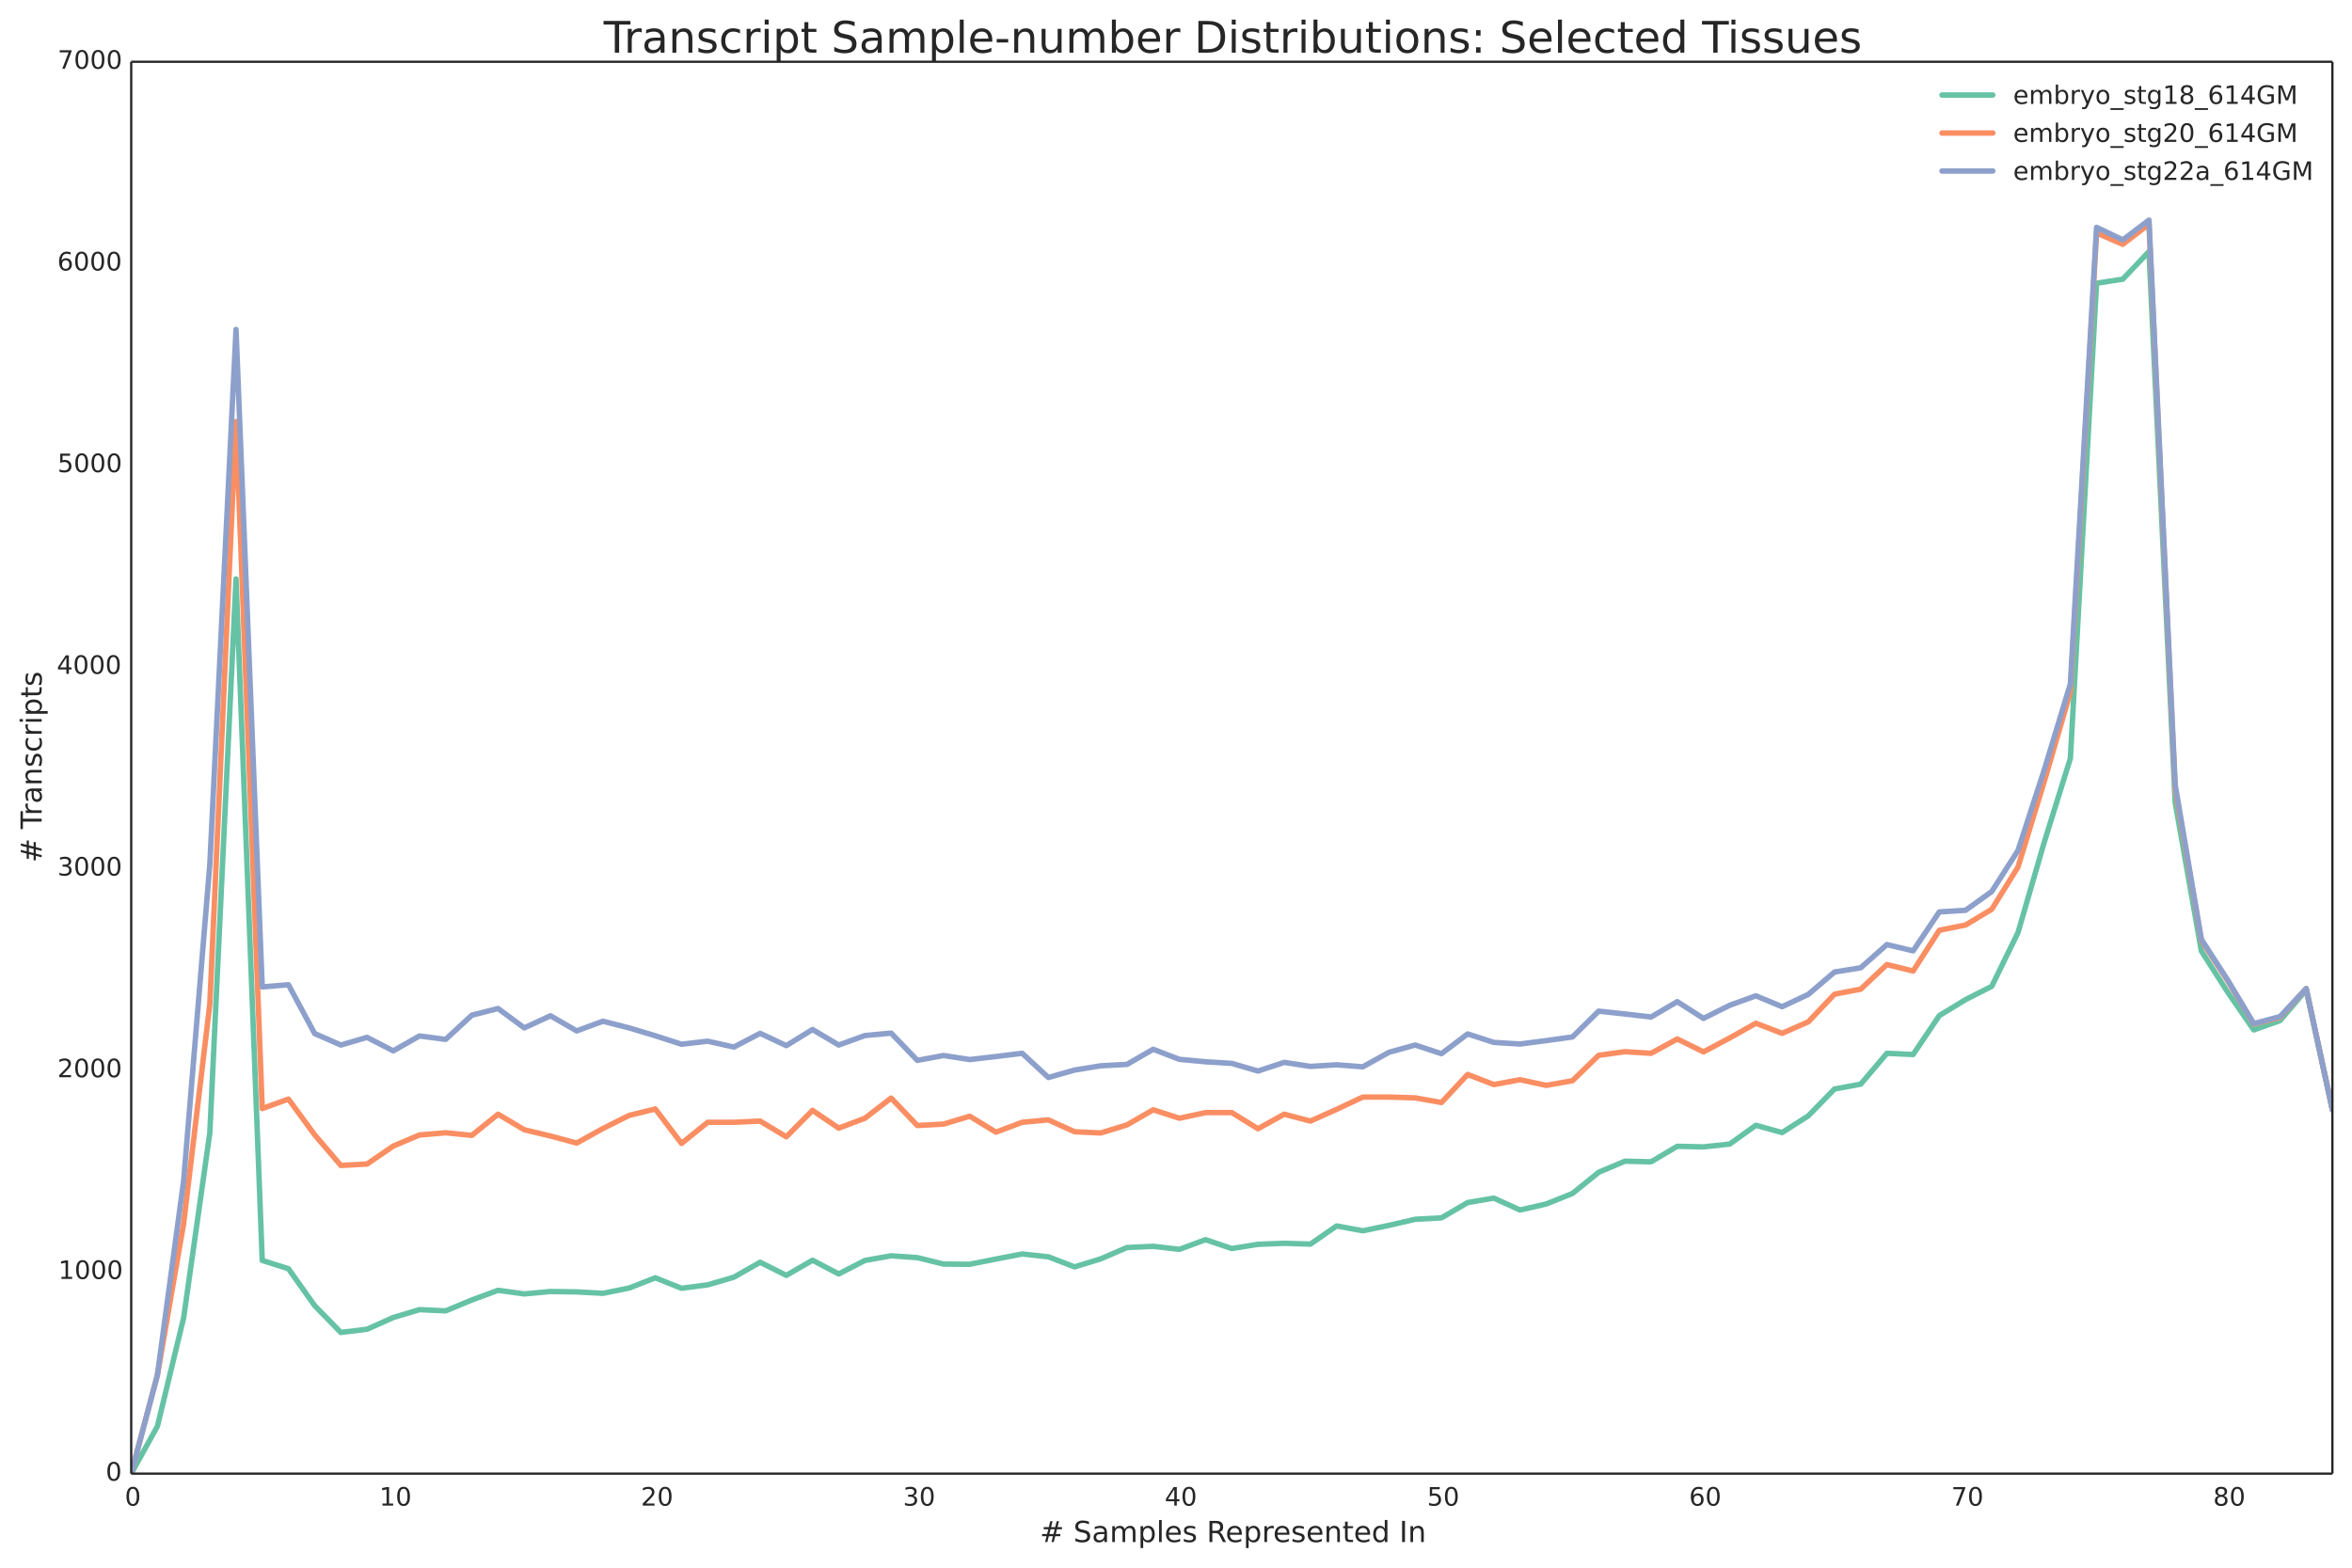 <?xml version="1.0" encoding="utf-8" standalone="no"?>
<!DOCTYPE svg PUBLIC "-//W3C//DTD SVG 1.1//EN"
  "http://www.w3.org/Graphics/SVG/1.1/DTD/svg11.dtd">
<!-- Created with matplotlib (http://matplotlib.org/) -->
<svg height="864pt" version="1.1" viewBox="0 0 1296 864" width="1296pt" xmlns="http://www.w3.org/2000/svg" xmlns:xlink="http://www.w3.org/1999/xlink">
 <defs>
  <style type="text/css">
*{stroke-linecap:butt;stroke-linejoin:round;}
  </style>
 </defs>
 <g id="figure_1">
  <g id="patch_1">
   <path d="
M0 864
L1296 864
L1296 0
L0 0
z
" style="fill:#ffffff;"/>
  </g>
  <g id="axes_1">
   <g id="patch_2">
    <path d="
M72.301 812.166
L1285.2 812.166
L1285.2 34.036
L72.301 34.036
z
" style="fill:#ffffff;"/>
   </g>
   <g id="matplotlib.axis_1">
    <g id="xtick_1">
     <g id="line2d_1">
      <defs>
       <path d="
M0 0
L0 0" id="m219da94a98" style="stroke:#262626;"/>
      </defs>
      <g>
       <use style="fill:#262626;stroke:#262626;" x="72.301" xlink:href="#m219da94a98" y="812.166"/>
      </g>
     </g>
     <g id="line2d_2">
      <g>
       <use style="fill:#262626;stroke:#262626;" x="72.301" xlink:href="#m219da94a98" y="34.036"/>
      </g>
     </g>
     <g id="text_1">
      <!-- 0 -->
      <defs>
       <path d="
M31.781 66.406
Q24.172 66.406 20.328 58.906
Q16.5 51.422 16.5 36.375
Q16.5 21.391 20.328 13.891
Q24.172 6.391 31.781 6.391
Q39.453 6.391 43.281 13.891
Q47.125 21.391 47.125 36.375
Q47.125 51.422 43.281 58.906
Q39.453 66.406 31.781 66.406
M31.781 74.219
Q44.047 74.219 50.516 64.516
Q56.984 54.828 56.984 36.375
Q56.984 17.969 50.516 8.266
Q44.047 -1.422 31.781 -1.422
Q19.531 -1.422 13.062 8.266
Q6.594 17.969 6.594 36.375
Q6.594 54.828 13.062 64.516
Q19.531 74.219 31.781 74.219" id="BitstreamVeraSans-Roman-30"/>
      </defs>
      <g style="fill:#262626;" transform="translate(68.773 829.803)scale(0.14 -0.14)">
       <use xlink:href="#BitstreamVeraSans-Roman-30"/>
      </g>
     </g>
    </g>
    <g id="xtick_2">
     <g id="line2d_3">
      <g>
       <use style="fill:#262626;stroke:#262626;" x="216.693" xlink:href="#m219da94a98" y="812.166"/>
      </g>
     </g>
     <g id="line2d_4">
      <g>
       <use style="fill:#262626;stroke:#262626;" x="216.693" xlink:href="#m219da94a98" y="34.036"/>
      </g>
     </g>
     <g id="text_2">
      <!-- 10 -->
      <defs>
       <path d="
M12.406 8.297
L28.516 8.297
L28.516 63.922
L10.984 60.406
L10.984 69.391
L28.422 72.906
L38.281 72.906
L38.281 8.297
L54.391 8.297
L54.391 0
L12.406 0
z
" id="BitstreamVeraSans-Roman-31"/>
      </defs>
      <g style="fill:#262626;" transform="translate(209.02 829.803)scale(0.14 -0.14)">
       <use xlink:href="#BitstreamVeraSans-Roman-31"/>
       <use x="63.623" xlink:href="#BitstreamVeraSans-Roman-30"/>
      </g>
     </g>
    </g>
    <g id="xtick_3">
     <g id="line2d_5">
      <g>
       <use style="fill:#262626;stroke:#262626;" x="361.086" xlink:href="#m219da94a98" y="812.166"/>
      </g>
     </g>
     <g id="line2d_6">
      <g>
       <use style="fill:#262626;stroke:#262626;" x="361.086" xlink:href="#m219da94a98" y="34.036"/>
      </g>
     </g>
     <g id="text_3">
      <!-- 20 -->
      <defs>
       <path d="
M19.188 8.297
L53.609 8.297
L53.609 0
L7.328 0
L7.328 8.297
Q12.938 14.109 22.625 23.891
Q32.328 33.688 34.812 36.531
Q39.547 41.844 41.422 45.531
Q43.312 49.219 43.312 52.781
Q43.312 58.594 39.234 62.25
Q35.156 65.922 28.609 65.922
Q23.969 65.922 18.812 64.312
Q13.672 62.703 7.812 59.422
L7.812 69.391
Q13.766 71.781 18.938 73
Q24.125 74.219 28.422 74.219
Q39.75 74.219 46.484 68.547
Q53.219 62.891 53.219 53.422
Q53.219 48.922 51.531 44.891
Q49.859 40.875 45.406 35.406
Q44.188 33.984 37.641 27.219
Q31.109 20.453 19.188 8.297" id="BitstreamVeraSans-Roman-32"/>
      </defs>
      <g style="fill:#262626;" transform="translate(353.157 829.803)scale(0.14 -0.14)">
       <use xlink:href="#BitstreamVeraSans-Roman-32"/>
       <use x="63.623" xlink:href="#BitstreamVeraSans-Roman-30"/>
      </g>
     </g>
    </g>
    <g id="xtick_4">
     <g id="line2d_7">
      <g>
       <use style="fill:#262626;stroke:#262626;" x="505.479" xlink:href="#m219da94a98" y="812.166"/>
      </g>
     </g>
     <g id="line2d_8">
      <g>
       <use style="fill:#262626;stroke:#262626;" x="505.479" xlink:href="#m219da94a98" y="34.036"/>
      </g>
     </g>
     <g id="text_4">
      <!-- 30 -->
      <defs>
       <path d="
M40.578 39.312
Q47.656 37.797 51.625 33
Q55.609 28.219 55.609 21.188
Q55.609 10.406 48.188 4.484
Q40.766 -1.422 27.094 -1.422
Q22.516 -1.422 17.656 -0.516
Q12.797 0.391 7.625 2.203
L7.625 11.719
Q11.719 9.328 16.594 8.109
Q21.484 6.891 26.812 6.891
Q36.078 6.891 40.938 10.547
Q45.797 14.203 45.797 21.188
Q45.797 27.641 41.281 31.266
Q36.766 34.906 28.719 34.906
L20.219 34.906
L20.219 43.016
L29.109 43.016
Q36.375 43.016 40.234 45.922
Q44.094 48.828 44.094 54.297
Q44.094 59.906 40.109 62.906
Q36.141 65.922 28.719 65.922
Q24.656 65.922 20.016 65.031
Q15.375 64.156 9.812 62.312
L9.812 71.094
Q15.438 72.656 20.344 73.438
Q25.25 74.219 29.594 74.219
Q40.828 74.219 47.359 69.109
Q53.906 64.016 53.906 55.328
Q53.906 49.266 50.438 45.094
Q46.969 40.922 40.578 39.312" id="BitstreamVeraSans-Roman-33"/>
      </defs>
      <g style="fill:#262626;" transform="translate(497.57 829.803)scale(0.14 -0.14)">
       <use xlink:href="#BitstreamVeraSans-Roman-33"/>
       <use x="63.623" xlink:href="#BitstreamVeraSans-Roman-30"/>
      </g>
     </g>
    </g>
    <g id="xtick_5">
     <g id="line2d_9">
      <g>
       <use style="fill:#262626;stroke:#262626;" x="649.872" xlink:href="#m219da94a98" y="812.166"/>
      </g>
     </g>
     <g id="line2d_10">
      <g>
       <use style="fill:#262626;stroke:#262626;" x="649.872" xlink:href="#m219da94a98" y="34.036"/>
      </g>
     </g>
     <g id="text_5">
      <!-- 40 -->
      <defs>
       <path d="
M37.797 64.312
L12.891 25.391
L37.797 25.391
z

M35.203 72.906
L47.609 72.906
L47.609 25.391
L58.016 25.391
L58.016 17.188
L47.609 17.188
L47.609 0
L37.797 0
L37.797 17.188
L4.891 17.188
L4.891 26.703
z
" id="BitstreamVeraSans-Roman-34"/>
      </defs>
      <g style="fill:#262626;" transform="translate(641.771 829.803)scale(0.14 -0.14)">
       <use xlink:href="#BitstreamVeraSans-Roman-34"/>
       <use x="63.623" xlink:href="#BitstreamVeraSans-Roman-30"/>
      </g>
     </g>
    </g>
    <g id="xtick_6">
     <g id="line2d_11">
      <g>
       <use style="fill:#262626;stroke:#262626;" x="794.265" xlink:href="#m219da94a98" y="812.166"/>
      </g>
     </g>
     <g id="line2d_12">
      <g>
       <use style="fill:#262626;stroke:#262626;" x="794.265" xlink:href="#m219da94a98" y="34.036"/>
      </g>
     </g>
     <g id="text_6">
      <!-- 50 -->
      <defs>
       <path d="
M10.797 72.906
L49.516 72.906
L49.516 64.594
L19.828 64.594
L19.828 46.734
Q21.969 47.469 24.109 47.828
Q26.266 48.188 28.422 48.188
Q40.625 48.188 47.75 41.5
Q54.891 34.812 54.891 23.391
Q54.891 11.625 47.562 5.094
Q40.234 -1.422 26.906 -1.422
Q22.312 -1.422 17.547 -0.641
Q12.797 0.141 7.719 1.703
L7.719 11.625
Q12.109 9.234 16.797 8.062
Q21.484 6.891 26.703 6.891
Q35.156 6.891 40.078 11.328
Q45.016 15.766 45.016 23.391
Q45.016 31 40.078 35.438
Q35.156 39.891 26.703 39.891
Q22.75 39.891 18.812 39.016
Q14.891 38.141 10.797 36.281
z
" id="BitstreamVeraSans-Roman-35"/>
      </defs>
      <g style="fill:#262626;" transform="translate(786.362 829.803)scale(0.14 -0.14)">
       <use xlink:href="#BitstreamVeraSans-Roman-35"/>
       <use x="63.623" xlink:href="#BitstreamVeraSans-Roman-30"/>
      </g>
     </g>
    </g>
    <g id="xtick_7">
     <g id="line2d_13">
      <g>
       <use style="fill:#262626;stroke:#262626;" x="938.657" xlink:href="#m219da94a98" y="812.166"/>
      </g>
     </g>
     <g id="line2d_14">
      <g>
       <use style="fill:#262626;stroke:#262626;" x="938.657" xlink:href="#m219da94a98" y="34.036"/>
      </g>
     </g>
     <g id="text_7">
      <!-- 60 -->
      <defs>
       <path d="
M33.016 40.375
Q26.375 40.375 22.484 35.828
Q18.609 31.297 18.609 23.391
Q18.609 15.531 22.484 10.953
Q26.375 6.391 33.016 6.391
Q39.656 6.391 43.531 10.953
Q47.406 15.531 47.406 23.391
Q47.406 31.297 43.531 35.828
Q39.656 40.375 33.016 40.375
M52.594 71.297
L52.594 62.312
Q48.875 64.062 45.094 64.984
Q41.312 65.922 37.594 65.922
Q27.828 65.922 22.672 59.328
Q17.531 52.734 16.797 39.406
Q19.672 43.656 24.016 45.922
Q28.375 48.188 33.594 48.188
Q44.578 48.188 50.953 41.516
Q57.328 34.859 57.328 23.391
Q57.328 12.156 50.688 5.359
Q44.047 -1.422 33.016 -1.422
Q20.359 -1.422 13.672 8.266
Q6.984 17.969 6.984 36.375
Q6.984 53.656 15.188 63.938
Q23.391 74.219 37.203 74.219
Q40.922 74.219 44.703 73.484
Q48.484 72.75 52.594 71.297" id="BitstreamVeraSans-Roman-36"/>
      </defs>
      <g style="fill:#262626;" transform="translate(930.704 829.803)scale(0.14 -0.14)">
       <use xlink:href="#BitstreamVeraSans-Roman-36"/>
       <use x="63.623" xlink:href="#BitstreamVeraSans-Roman-30"/>
      </g>
     </g>
    </g>
    <g id="xtick_8">
     <g id="line2d_15">
      <g>
       <use style="fill:#262626;stroke:#262626;" x="1083.05" xlink:href="#m219da94a98" y="812.166"/>
      </g>
     </g>
     <g id="line2d_16">
      <g>
       <use style="fill:#262626;stroke:#262626;" x="1083.05" xlink:href="#m219da94a98" y="34.036"/>
      </g>
     </g>
     <g id="text_8">
      <!-- 70 -->
      <defs>
       <path d="
M8.203 72.906
L55.078 72.906
L55.078 68.703
L28.609 0
L18.312 0
L43.219 64.594
L8.203 64.594
z
" id="BitstreamVeraSans-Roman-37"/>
      </defs>
      <g style="fill:#262626;" transform="translate(1075.182 829.803)scale(0.14 -0.14)">
       <use xlink:href="#BitstreamVeraSans-Roman-37"/>
       <use x="63.623" xlink:href="#BitstreamVeraSans-Roman-30"/>
      </g>
     </g>
    </g>
    <g id="xtick_9">
     <g id="line2d_17">
      <g>
       <use style="fill:#262626;stroke:#262626;" x="1227.443" xlink:href="#m219da94a98" y="812.166"/>
      </g>
     </g>
     <g id="line2d_18">
      <g>
       <use style="fill:#262626;stroke:#262626;" x="1227.443" xlink:href="#m219da94a98" y="34.036"/>
      </g>
     </g>
     <g id="text_9">
      <!-- 80 -->
      <defs>
       <path d="
M31.781 34.625
Q24.75 34.625 20.719 30.859
Q16.703 27.094 16.703 20.516
Q16.703 13.922 20.719 10.156
Q24.75 6.391 31.781 6.391
Q38.812 6.391 42.859 10.172
Q46.922 13.969 46.922 20.516
Q46.922 27.094 42.891 30.859
Q38.875 34.625 31.781 34.625
M21.922 38.812
Q15.578 40.375 12.031 44.719
Q8.5 49.078 8.5 55.328
Q8.5 64.062 14.719 69.141
Q20.953 74.219 31.781 74.219
Q42.672 74.219 48.875 69.141
Q55.078 64.062 55.078 55.328
Q55.078 49.078 51.531 44.719
Q48 40.375 41.703 38.812
Q48.828 37.156 52.797 32.312
Q56.781 27.484 56.781 20.516
Q56.781 9.906 50.312 4.234
Q43.844 -1.422 31.781 -1.422
Q19.734 -1.422 13.25 4.234
Q6.781 9.906 6.781 20.516
Q6.781 27.484 10.781 32.312
Q14.797 37.156 21.922 38.812
M18.312 54.391
Q18.312 48.734 21.844 45.562
Q25.391 42.391 31.781 42.391
Q38.141 42.391 41.719 45.562
Q45.312 48.734 45.312 54.391
Q45.312 60.062 41.719 63.234
Q38.141 66.406 31.781 66.406
Q25.391 66.406 21.844 63.234
Q18.312 60.062 18.312 54.391" id="BitstreamVeraSans-Roman-38"/>
      </defs>
      <g style="fill:#262626;" transform="translate(1219.475 829.803)scale(0.14 -0.14)">
       <use xlink:href="#BitstreamVeraSans-Roman-38"/>
       <use x="63.623" xlink:href="#BitstreamVeraSans-Roman-30"/>
      </g>
     </g>
    </g>
    <g id="text_10">
     <!-- # Samples Represented In -->
     <defs>
      <path id="BitstreamVeraSans-Roman-20"/>
      <path d="
M51.125 44
L36.922 44
L32.812 27.688
L47.125 27.688
z

M43.797 71.781
L38.719 51.516
L52.984 51.516
L58.109 71.781
L65.922 71.781
L60.891 51.516
L76.125 51.516
L76.125 44
L58.984 44
L54.984 27.688
L70.516 27.688
L70.516 20.219
L53.078 20.219
L48 0
L40.188 0
L45.219 20.219
L30.906 20.219
L25.875 0
L18.016 0
L23.094 20.219
L7.719 20.219
L7.719 27.688
L24.906 27.688
L29 44
L13.281 44
L13.281 51.516
L30.906 51.516
L35.891 71.781
z
" id="BitstreamVeraSans-Roman-23"/>
      <path d="
M41.109 46.297
Q39.594 47.172 37.812 47.578
Q36.031 48 33.891 48
Q26.266 48 22.188 43.047
Q18.109 38.094 18.109 28.812
L18.109 0
L9.078 0
L9.078 54.688
L18.109 54.688
L18.109 46.188
Q20.953 51.172 25.484 53.578
Q30.031 56 36.531 56
Q37.453 56 38.578 55.875
Q39.703 55.766 41.062 55.516
z
" id="BitstreamVeraSans-Roman-72"/>
      <path d="
M52 44.188
Q55.375 50.25 60.062 53.125
Q64.75 56 71.094 56
Q79.641 56 84.281 50.016
Q88.922 44.047 88.922 33.016
L88.922 0
L79.891 0
L79.891 32.719
Q79.891 40.578 77.094 44.375
Q74.312 48.188 68.609 48.188
Q61.625 48.188 57.562 43.547
Q53.516 38.922 53.516 30.906
L53.516 0
L44.484 0
L44.484 32.719
Q44.484 40.625 41.703 44.406
Q38.922 48.188 33.109 48.188
Q26.219 48.188 22.156 43.531
Q18.109 38.875 18.109 30.906
L18.109 0
L9.078 0
L9.078 54.688
L18.109 54.688
L18.109 46.188
Q21.188 51.219 25.484 53.609
Q29.781 56 35.688 56
Q41.656 56 45.828 52.969
Q50 49.953 52 44.188" id="BitstreamVeraSans-Roman-6d"/>
      <path d="
M9.422 75.984
L18.406 75.984
L18.406 0
L9.422 0
z
" id="BitstreamVeraSans-Roman-6c"/>
      <path d="
M54.891 33.016
L54.891 0
L45.906 0
L45.906 32.719
Q45.906 40.484 42.875 44.328
Q39.844 48.188 33.797 48.188
Q26.516 48.188 22.312 43.547
Q18.109 38.922 18.109 30.906
L18.109 0
L9.078 0
L9.078 54.688
L18.109 54.688
L18.109 46.188
Q21.344 51.125 25.703 53.562
Q30.078 56 35.797 56
Q45.219 56 50.047 50.172
Q54.891 44.344 54.891 33.016" id="BitstreamVeraSans-Roman-6e"/>
      <path d="
M44.391 34.188
Q47.562 33.109 50.562 29.594
Q53.562 26.078 56.594 19.922
L66.609 0
L56 0
L46.688 18.703
Q43.062 26.031 39.672 28.422
Q36.281 30.812 30.422 30.812
L19.672 30.812
L19.672 0
L9.812 0
L9.812 72.906
L32.078 72.906
Q44.578 72.906 50.734 67.672
Q56.891 62.453 56.891 51.906
Q56.891 45.016 53.688 40.469
Q50.484 35.938 44.391 34.188
M19.672 64.797
L19.672 38.922
L32.078 38.922
Q39.203 38.922 42.844 42.219
Q46.484 45.516 46.484 51.906
Q46.484 58.297 42.844 61.547
Q39.203 64.797 32.078 64.797
z
" id="BitstreamVeraSans-Roman-52"/>
      <path d="
M53.516 70.516
L53.516 60.891
Q47.906 63.578 42.922 64.891
Q37.938 66.219 33.297 66.219
Q25.25 66.219 20.875 63.094
Q16.5 59.969 16.5 54.203
Q16.5 49.359 19.406 46.891
Q22.312 44.438 30.422 42.922
L36.375 41.703
Q47.406 39.594 52.656 34.297
Q57.906 29 57.906 20.125
Q57.906 9.516 50.797 4.047
Q43.703 -1.422 29.984 -1.422
Q24.812 -1.422 18.969 -0.25
Q13.141 0.922 6.891 3.219
L6.891 13.375
Q12.891 10.016 18.656 8.297
Q24.422 6.594 29.984 6.594
Q38.422 6.594 43.016 9.906
Q47.609 13.234 47.609 19.391
Q47.609 24.75 44.312 27.781
Q41.016 30.812 33.5 32.328
L27.484 33.5
Q16.453 35.688 11.516 40.375
Q6.594 45.062 6.594 53.422
Q6.594 63.094 13.406 68.656
Q20.219 74.219 32.172 74.219
Q37.312 74.219 42.625 73.281
Q47.953 72.359 53.516 70.516" id="BitstreamVeraSans-Roman-53"/>
      <path d="
M9.812 72.906
L19.672 72.906
L19.672 0
L9.812 0
z
" id="BitstreamVeraSans-Roman-49"/>
      <path d="
M56.203 29.594
L56.203 25.203
L14.891 25.203
Q15.484 15.922 20.484 11.062
Q25.484 6.203 34.422 6.203
Q39.594 6.203 44.453 7.469
Q49.312 8.734 54.109 11.281
L54.109 2.781
Q49.266 0.734 44.188 -0.344
Q39.109 -1.422 33.891 -1.422
Q20.797 -1.422 13.156 6.188
Q5.516 13.812 5.516 26.812
Q5.516 40.234 12.766 48.109
Q20.016 56 32.328 56
Q43.359 56 49.781 48.891
Q56.203 41.797 56.203 29.594
M47.219 32.234
Q47.125 39.594 43.094 43.984
Q39.062 48.391 32.422 48.391
Q24.906 48.391 20.391 44.141
Q15.875 39.891 15.188 32.172
z
" id="BitstreamVeraSans-Roman-65"/>
      <path d="
M45.406 46.391
L45.406 75.984
L54.391 75.984
L54.391 0
L45.406 0
L45.406 8.203
Q42.578 3.328 38.25 0.953
Q33.938 -1.422 27.875 -1.422
Q17.969 -1.422 11.734 6.484
Q5.516 14.406 5.516 27.297
Q5.516 40.188 11.734 48.094
Q17.969 56 27.875 56
Q33.938 56 38.25 53.625
Q42.578 51.266 45.406 46.391
M14.797 27.297
Q14.797 17.391 18.875 11.75
Q22.953 6.109 30.078 6.109
Q37.203 6.109 41.297 11.75
Q45.406 17.391 45.406 27.297
Q45.406 37.203 41.297 42.844
Q37.203 48.484 30.078 48.484
Q22.953 48.484 18.875 42.844
Q14.797 37.203 14.797 27.297" id="BitstreamVeraSans-Roman-64"/>
      <path d="
M18.312 70.219
L18.312 54.688
L36.812 54.688
L36.812 47.703
L18.312 47.703
L18.312 18.016
Q18.312 11.328 20.141 9.422
Q21.969 7.516 27.594 7.516
L36.812 7.516
L36.812 0
L27.594 0
Q17.188 0 13.234 3.875
Q9.281 7.766 9.281 18.016
L9.281 47.703
L2.688 47.703
L2.688 54.688
L9.281 54.688
L9.281 70.219
z
" id="BitstreamVeraSans-Roman-74"/>
      <path d="
M34.281 27.484
Q23.391 27.484 19.188 25
Q14.984 22.516 14.984 16.5
Q14.984 11.719 18.141 8.906
Q21.297 6.109 26.703 6.109
Q34.188 6.109 38.703 11.406
Q43.219 16.703 43.219 25.484
L43.219 27.484
z

M52.203 31.203
L52.203 0
L43.219 0
L43.219 8.297
Q40.141 3.328 35.547 0.953
Q30.953 -1.422 24.312 -1.422
Q15.922 -1.422 10.953 3.297
Q6 8.016 6 15.922
Q6 25.141 12.172 29.828
Q18.359 34.516 30.609 34.516
L43.219 34.516
L43.219 35.406
Q43.219 41.609 39.141 45
Q35.062 48.391 27.688 48.391
Q23 48.391 18.547 47.266
Q14.109 46.141 10.016 43.891
L10.016 52.203
Q14.938 54.109 19.578 55.047
Q24.219 56 28.609 56
Q40.484 56 46.344 49.844
Q52.203 43.703 52.203 31.203" id="BitstreamVeraSans-Roman-61"/>
      <path d="
M44.281 53.078
L44.281 44.578
Q40.484 46.531 36.375 47.5
Q32.281 48.484 27.875 48.484
Q21.188 48.484 17.844 46.438
Q14.5 44.391 14.5 40.281
Q14.5 37.156 16.891 35.375
Q19.281 33.594 26.516 31.984
L29.594 31.297
Q39.156 29.25 43.188 25.516
Q47.219 21.781 47.219 15.094
Q47.219 7.469 41.188 3.016
Q35.156 -1.422 24.609 -1.422
Q20.219 -1.422 15.453 -0.562
Q10.688 0.297 5.422 2
L5.422 11.281
Q10.406 8.688 15.234 7.391
Q20.062 6.109 24.812 6.109
Q31.156 6.109 34.562 8.281
Q37.984 10.453 37.984 14.406
Q37.984 18.062 35.516 20.016
Q33.062 21.969 24.703 23.781
L21.578 24.516
Q13.234 26.266 9.516 29.906
Q5.812 33.547 5.812 39.891
Q5.812 47.609 11.281 51.797
Q16.75 56 26.812 56
Q31.781 56 36.172 55.266
Q40.578 54.547 44.281 53.078" id="BitstreamVeraSans-Roman-73"/>
      <path d="
M18.109 8.203
L18.109 -20.797
L9.078 -20.797
L9.078 54.688
L18.109 54.688
L18.109 46.391
Q20.953 51.266 25.266 53.625
Q29.594 56 35.594 56
Q45.562 56 51.781 48.094
Q58.016 40.188 58.016 27.297
Q58.016 14.406 51.781 6.484
Q45.562 -1.422 35.594 -1.422
Q29.594 -1.422 25.266 0.953
Q20.953 3.328 18.109 8.203
M48.688 27.297
Q48.688 37.203 44.609 42.844
Q40.531 48.484 33.406 48.484
Q26.266 48.484 22.188 42.844
Q18.109 37.203 18.109 27.297
Q18.109 17.391 22.188 11.75
Q26.266 6.109 33.406 6.109
Q40.531 6.109 44.609 11.75
Q48.688 17.391 48.688 27.297" id="BitstreamVeraSans-Roman-70"/>
     </defs>
     <g style="fill:#262626;" transform="translate(572.974 849.872)scale(0.16 -0.16)">
      <use xlink:href="#BitstreamVeraSans-Roman-23"/>
      <use x="83.789" xlink:href="#BitstreamVeraSans-Roman-20"/>
      <use x="115.576" xlink:href="#BitstreamVeraSans-Roman-53"/>
      <use x="179.053" xlink:href="#BitstreamVeraSans-Roman-61"/>
      <use x="240.332" xlink:href="#BitstreamVeraSans-Roman-6d"/>
      <use x="337.744" xlink:href="#BitstreamVeraSans-Roman-70"/>
      <use x="401.221" xlink:href="#BitstreamVeraSans-Roman-6c"/>
      <use x="429.004" xlink:href="#BitstreamVeraSans-Roman-65"/>
      <use x="490.527" xlink:href="#BitstreamVeraSans-Roman-73"/>
      <use x="542.627" xlink:href="#BitstreamVeraSans-Roman-20"/>
      <use x="574.414" xlink:href="#BitstreamVeraSans-Roman-52"/>
      <use x="639.396" xlink:href="#BitstreamVeraSans-Roman-65"/>
      <use x="700.92" xlink:href="#BitstreamVeraSans-Roman-70"/>
      <use x="764.396" xlink:href="#BitstreamVeraSans-Roman-72"/>
      <use x="803.26" xlink:href="#BitstreamVeraSans-Roman-65"/>
      <use x="864.783" xlink:href="#BitstreamVeraSans-Roman-73"/>
      <use x="916.883" xlink:href="#BitstreamVeraSans-Roman-65"/>
      <use x="978.406" xlink:href="#BitstreamVeraSans-Roman-6e"/>
      <use x="1041.785" xlink:href="#BitstreamVeraSans-Roman-74"/>
      <use x="1080.994" xlink:href="#BitstreamVeraSans-Roman-65"/>
      <use x="1142.518" xlink:href="#BitstreamVeraSans-Roman-64"/>
      <use x="1205.994" xlink:href="#BitstreamVeraSans-Roman-20"/>
      <use x="1237.781" xlink:href="#BitstreamVeraSans-Roman-49"/>
      <use x="1267.273" xlink:href="#BitstreamVeraSans-Roman-6e"/>
     </g>
    </g>
   </g>
   <g id="matplotlib.axis_2">
    <g id="ytick_1">
     <g id="line2d_19">
      <g>
       <use style="fill:#262626;stroke:#262626;" x="72.301" xlink:href="#m219da94a98" y="812.166"/>
      </g>
     </g>
     <g id="line2d_20">
      <g>
       <use style="fill:#262626;stroke:#262626;" x="1285.2" xlink:href="#m219da94a98" y="812.166"/>
      </g>
     </g>
     <g id="text_11">
      <!-- 0 -->
      <g style="fill:#262626;" transform="translate(58.246 816.029)scale(0.14 -0.14)">
       <use xlink:href="#BitstreamVeraSans-Roman-30"/>
      </g>
     </g>
    </g>
    <g id="ytick_2">
     <g id="line2d_21">
      <g>
       <use style="fill:#262626;stroke:#262626;" x="72.301" xlink:href="#m219da94a98" y="701.004"/>
      </g>
     </g>
     <g id="line2d_22">
      <g>
       <use style="fill:#262626;stroke:#262626;" x="1285.2" xlink:href="#m219da94a98" y="701.004"/>
      </g>
     </g>
     <g id="text_12">
      <!-- 1000 -->
      <g style="fill:#262626;" transform="translate(32.138 704.867)scale(0.14 -0.14)">
       <use xlink:href="#BitstreamVeraSans-Roman-31"/>
       <use x="63.623" xlink:href="#BitstreamVeraSans-Roman-30"/>
       <use x="127.246" xlink:href="#BitstreamVeraSans-Roman-30"/>
       <use x="190.869" xlink:href="#BitstreamVeraSans-Roman-30"/>
      </g>
     </g>
    </g>
    <g id="ytick_3">
     <g id="line2d_23">
      <g>
       <use style="fill:#262626;stroke:#262626;" x="72.301" xlink:href="#m219da94a98" y="589.843"/>
      </g>
     </g>
     <g id="line2d_24">
      <g>
       <use style="fill:#262626;stroke:#262626;" x="1285.2" xlink:href="#m219da94a98" y="589.843"/>
      </g>
     </g>
     <g id="text_13">
      <!-- 2000 -->
      <g style="fill:#262626;" transform="translate(31.626 593.706)scale(0.14 -0.14)">
       <use xlink:href="#BitstreamVeraSans-Roman-32"/>
       <use x="63.623" xlink:href="#BitstreamVeraSans-Roman-30"/>
       <use x="127.246" xlink:href="#BitstreamVeraSans-Roman-30"/>
       <use x="190.869" xlink:href="#BitstreamVeraSans-Roman-30"/>
      </g>
     </g>
    </g>
    <g id="ytick_4">
     <g id="line2d_25">
      <g>
       <use style="fill:#262626;stroke:#262626;" x="72.301" xlink:href="#m219da94a98" y="478.682"/>
      </g>
     </g>
     <g id="line2d_26">
      <g>
       <use style="fill:#262626;stroke:#262626;" x="1285.2" xlink:href="#m219da94a98" y="478.682"/>
      </g>
     </g>
     <g id="text_14">
      <!-- 3000 -->
      <g style="fill:#262626;" transform="translate(31.668 482.545)scale(0.14 -0.14)">
       <use xlink:href="#BitstreamVeraSans-Roman-33"/>
       <use x="63.623" xlink:href="#BitstreamVeraSans-Roman-30"/>
       <use x="127.246" xlink:href="#BitstreamVeraSans-Roman-30"/>
       <use x="190.869" xlink:href="#BitstreamVeraSans-Roman-30"/>
      </g>
     </g>
    </g>
    <g id="ytick_5">
     <g id="line2d_27">
      <g>
       <use style="fill:#262626;stroke:#262626;" x="72.301" xlink:href="#m219da94a98" y="367.52"/>
      </g>
     </g>
     <g id="line2d_28">
      <g>
       <use style="fill:#262626;stroke:#262626;" x="1285.2" xlink:href="#m219da94a98" y="367.52"/>
      </g>
     </g>
     <g id="text_15">
      <!-- 4000 -->
      <g style="fill:#262626;" transform="translate(31.285 371.383)scale(0.14 -0.14)">
       <use xlink:href="#BitstreamVeraSans-Roman-34"/>
       <use x="63.623" xlink:href="#BitstreamVeraSans-Roman-30"/>
       <use x="127.246" xlink:href="#BitstreamVeraSans-Roman-30"/>
       <use x="190.869" xlink:href="#BitstreamVeraSans-Roman-30"/>
      </g>
     </g>
    </g>
    <g id="ytick_6">
     <g id="line2d_29">
      <g>
       <use style="fill:#262626;stroke:#262626;" x="72.301" xlink:href="#m219da94a98" y="256.359"/>
      </g>
     </g>
     <g id="line2d_30">
      <g>
       <use style="fill:#262626;stroke:#262626;" x="1285.2" xlink:href="#m219da94a98" y="256.359"/>
      </g>
     </g>
     <g id="text_16">
      <!-- 5000 -->
      <g style="fill:#262626;" transform="translate(31.681 260.222)scale(0.14 -0.14)">
       <use xlink:href="#BitstreamVeraSans-Roman-35"/>
       <use x="63.623" xlink:href="#BitstreamVeraSans-Roman-30"/>
       <use x="127.246" xlink:href="#BitstreamVeraSans-Roman-30"/>
       <use x="190.869" xlink:href="#BitstreamVeraSans-Roman-30"/>
      </g>
     </g>
    </g>
    <g id="ytick_7">
     <g id="line2d_31">
      <g>
       <use style="fill:#262626;stroke:#262626;" x="72.301" xlink:href="#m219da94a98" y="145.198"/>
      </g>
     </g>
     <g id="line2d_32">
      <g>
       <use style="fill:#262626;stroke:#262626;" x="1285.2" xlink:href="#m219da94a98" y="145.198"/>
      </g>
     </g>
     <g id="text_17">
      <!-- 6000 -->
      <g style="fill:#262626;" transform="translate(31.578 149.061)scale(0.14 -0.14)">
       <use xlink:href="#BitstreamVeraSans-Roman-36"/>
       <use x="63.623" xlink:href="#BitstreamVeraSans-Roman-30"/>
       <use x="127.246" xlink:href="#BitstreamVeraSans-Roman-30"/>
       <use x="190.869" xlink:href="#BitstreamVeraSans-Roman-30"/>
      </g>
     </g>
    </g>
    <g id="ytick_8">
     <g id="line2d_33">
      <g>
       <use style="fill:#262626;stroke:#262626;" x="72.301" xlink:href="#m219da94a98" y="34.036"/>
      </g>
     </g>
     <g id="line2d_34">
      <g>
       <use style="fill:#262626;stroke:#262626;" x="1285.2" xlink:href="#m219da94a98" y="34.036"/>
      </g>
     </g>
     <g id="text_18">
      <!-- 7000 -->
      <g style="fill:#262626;" transform="translate(31.749 37.899)scale(0.14 -0.14)">
       <use xlink:href="#BitstreamVeraSans-Roman-37"/>
       <use x="63.623" xlink:href="#BitstreamVeraSans-Roman-30"/>
       <use x="127.246" xlink:href="#BitstreamVeraSans-Roman-30"/>
       <use x="190.869" xlink:href="#BitstreamVeraSans-Roman-30"/>
      </g>
     </g>
    </g>
    <g id="text_19">
     <!-- # Transcripts -->
     <defs>
      <path d="
M9.422 54.688
L18.406 54.688
L18.406 0
L9.422 0
z

M9.422 75.984
L18.406 75.984
L18.406 64.594
L9.422 64.594
z
" id="BitstreamVeraSans-Roman-69"/>
      <path d="
M-0.297 72.906
L61.375 72.906
L61.375 64.594
L35.5 64.594
L35.5 0
L25.594 0
L25.594 64.594
L-0.297 64.594
z
" id="BitstreamVeraSans-Roman-54"/>
      <path d="
M48.781 52.594
L48.781 44.188
Q44.969 46.297 41.141 47.344
Q37.312 48.391 33.406 48.391
Q24.656 48.391 19.812 42.844
Q14.984 37.312 14.984 27.297
Q14.984 17.281 19.812 11.734
Q24.656 6.203 33.406 6.203
Q37.312 6.203 41.141 7.25
Q44.969 8.297 48.781 10.406
L48.781 2.094
Q45.016 0.344 40.984 -0.531
Q36.969 -1.422 32.422 -1.422
Q20.062 -1.422 12.781 6.344
Q5.516 14.109 5.516 27.297
Q5.516 40.672 12.859 48.328
Q20.219 56 33.016 56
Q37.156 56 41.109 55.141
Q45.062 54.297 48.781 52.594" id="BitstreamVeraSans-Roman-63"/>
     </defs>
     <g style="fill:#262626;" transform="translate(22.957 475.385)rotate(-90.0)scale(0.16 -0.16)">
      <use xlink:href="#BitstreamVeraSans-Roman-23"/>
      <use x="83.789" xlink:href="#BitstreamVeraSans-Roman-20"/>
      <use x="115.576" xlink:href="#BitstreamVeraSans-Roman-54"/>
      <use x="161.91" xlink:href="#BitstreamVeraSans-Roman-72"/>
      <use x="203.023" xlink:href="#BitstreamVeraSans-Roman-61"/>
      <use x="264.303" xlink:href="#BitstreamVeraSans-Roman-6e"/>
      <use x="327.682" xlink:href="#BitstreamVeraSans-Roman-73"/>
      <use x="379.781" xlink:href="#BitstreamVeraSans-Roman-63"/>
      <use x="434.762" xlink:href="#BitstreamVeraSans-Roman-72"/>
      <use x="475.875" xlink:href="#BitstreamVeraSans-Roman-69"/>
      <use x="503.658" xlink:href="#BitstreamVeraSans-Roman-70"/>
      <use x="567.135" xlink:href="#BitstreamVeraSans-Roman-74"/>
      <use x="606.344" xlink:href="#BitstreamVeraSans-Roman-73"/>
     </g>
    </g>
   </g>
   <g id="line2d_35">
    <path clip-path="url(#p4676093a4a)" d="
M72.301 812.166
L86.74 786.043
L101.179 726.349
L115.618 624.414
L130.058 319.054
L144.497 694.668
L158.936 699.226
L173.376 719.568
L187.815 734.353
L202.254 732.574
L216.693 726.127
L231.133 721.791
L245.572 722.458
L260.011 716.456
L274.451 711.12
L288.89 713.121
L303.329 711.787
L317.768 712.009
L332.208 712.787
L346.647 709.897
L361.086 704.228
L375.525 710.008
L389.965 708.119
L404.404 703.894
L418.843 695.669
L433.283 702.894
L447.722 694.557
L462.161 702.116
L476.6 694.668
L491.04 692.111
L505.479 693.112
L519.918 696.669
L534.358 696.78
L548.797 693.89
L563.236 691.111
L577.675 692.667
L592.115 698.225
L606.554 693.779
L620.993 687.554
L635.432 686.887
L649.872 688.554
L664.311 683.218
L678.75 688.11
L693.19 685.775
L707.629 685.219
L722.068 685.664
L736.507 675.66
L750.947 678.327
L765.386 675.326
L779.825 671.991
L794.265 671.213
L808.704 662.765
L823.143 660.319
L837.582 666.878
L852.022 663.543
L866.461 657.763
L880.9 646.091
L895.339 639.977
L909.779 640.31
L924.218 631.751
L938.657 632.084
L953.097 630.528
L967.536 620.19
L981.975 624.192
L996.414 614.965
L1010.85 600.181
L1025.29 597.513
L1039.73 580.505
L1054.17 581.172
L1068.61 559.718
L1083.05 550.936
L1097.49 543.6
L1111.93 514.031
L1126.37 464.342
L1140.81 417.988
L1155.25 156.091
L1169.69 153.868
L1184.13 138.639
L1198.56 442.221
L1213 524.147
L1227.44 546.712
L1241.88 567.611
L1256.32 562.497
L1270.76 545.601
L1285.2 611.631" style="fill:none;stroke:#66c2a5;stroke-linecap:round;stroke-width:3;"/>
   </g>
   <g id="line2d_36">
    <path clip-path="url(#p4676093a4a)" d="
M72.301 812.166
L86.74 757.808
L101.179 674.326
L115.618 553.382
L130.058 232.348
L144.497 610.964
L158.936 605.739
L173.376 625.415
L187.815 642.311
L202.254 641.533
L216.693 631.64
L231.133 625.526
L245.572 624.303
L260.011 625.748
L274.451 614.076
L288.89 622.636
L303.329 626.082
L317.768 629.972
L332.208 621.969
L346.647 614.743
L361.086 611.186
L375.525 630.195
L389.965 618.523
L404.404 618.523
L418.843 617.856
L433.283 626.526
L447.722 611.964
L462.161 621.746
L476.6 616.299
L491.04 605.183
L505.479 620.301
L519.918 619.523
L534.358 615.188
L548.797 623.969
L563.236 618.523
L577.675 617.189
L592.115 623.747
L606.554 624.414
L620.993 619.968
L635.432 611.631
L649.872 616.299
L664.311 613.187
L678.75 613.187
L693.19 622.08
L707.629 614.076
L722.068 617.856
L736.507 611.408
L750.947 604.627
L765.386 604.627
L779.825 605.072
L794.265 607.629
L808.704 592.177
L823.143 597.735
L837.582 595.068
L852.022 598.18
L866.461 595.623
L880.9 581.617
L895.339 579.616
L909.779 580.505
L924.218 572.613
L938.657 579.727
L953.097 572.057
L967.536 563.942
L981.975 569.5
L996.414 563.164
L1010.85 547.935
L1025.29 545.156
L1039.73 531.594
L1054.17 535.152
L1068.61 512.697
L1083.05 509.807
L1097.49 501.136
L1111.93 477.903
L1126.37 430.882
L1140.81 381.527
L1155.25 128.412
L1169.69 134.637
L1184.13 123.521
L1198.56 434.662
L1213 518.366
L1227.44 540.487
L1241.88 564.387
L1256.32 560.719
L1270.76 544.823
L1285.2 611.631" style="fill:none;stroke:#fa8e63;stroke-linecap:round;stroke-width:3;"/>
   </g>
   <g id="line2d_37">
    <path clip-path="url(#p4676093a4a)" d="
M72.301 812.166
L86.74 757.808
L101.179 650.871
L115.618 476.458
L130.058 181.547
L144.497 543.933
L158.936 542.711
L173.376 569.612
L187.815 575.948
L202.254 571.724
L216.693 579.171
L231.133 570.946
L245.572 572.835
L260.011 559.496
L274.451 555.828
L288.89 566.499
L303.329 559.829
L317.768 568.166
L332.208 562.831
L346.647 566.499
L361.086 570.834
L375.525 575.503
L389.965 573.836
L404.404 577.059
L418.843 569.5
L433.283 576.281
L447.722 567.388
L462.161 575.948
L476.6 570.723
L491.04 569.389
L505.479 584.396
L519.918 581.728
L534.358 583.951
L548.797 582.284
L563.236 580.505
L577.675 593.845
L592.115 589.732
L606.554 587.397
L620.993 586.619
L635.432 578.282
L649.872 583.84
L664.311 585.174
L678.75 586.063
L693.19 590.288
L707.629 585.508
L722.068 587.731
L736.507 586.842
L750.947 587.953
L765.386 579.95
L779.825 575.948
L794.265 580.728
L808.704 569.834
L823.143 574.503
L837.582 575.392
L852.022 573.502
L866.461 571.501
L880.9 557.273
L895.339 558.829
L909.779 560.496
L924.218 552.048
L938.657 561.274
L953.097 554.049
L967.536 548.824
L981.975 554.827
L996.414 548.046
L1010.85 535.707
L1025.29 533.373
L1039.73 520.589
L1054.17 524.035
L1068.61 502.581
L1083.05 501.692
L1097.49 491.354
L1111.93 468.788
L1126.37 424.435
L1140.81 376.969
L1155.25 125.3
L1169.69 132.192
L1184.13 121.298
L1198.56 432.438
L1213 517.699
L1227.44 540.043
L1241.88 564.165
L1256.32 560.274
L1270.76 544.823
L1285.2 611.631" style="fill:none;stroke:#8da0cb;stroke-linecap:round;stroke-width:3;"/>
   </g>
   <g id="patch_3">
    <path d="
M72.301 34.036
L1285.2 34.036" style="fill:none;stroke:#262626;stroke-width:1.25;"/>
   </g>
   <g id="patch_4">
    <path d="
M1285.2 812.166
L1285.2 34.036" style="fill:none;stroke:#262626;stroke-width:1.25;"/>
   </g>
   <g id="patch_5">
    <path d="
M72.301 812.166
L1285.2 812.166" style="fill:none;stroke:#262626;stroke-width:1.25;"/>
   </g>
   <g id="patch_6">
    <path d="
M72.301 812.166
L72.301 34.036" style="fill:none;stroke:#262626;stroke-width:1.25;"/>
   </g>
   <g id="text_20">
    <!-- Transcript Sample-number Distributions: Selected Tissues -->
    <defs>
     <path d="
M30.609 48.391
Q23.391 48.391 19.188 42.75
Q14.984 37.109 14.984 27.297
Q14.984 17.484 19.156 11.844
Q23.344 6.203 30.609 6.203
Q37.797 6.203 41.984 11.859
Q46.188 17.531 46.188 27.297
Q46.188 37.016 41.984 42.703
Q37.797 48.391 30.609 48.391
M30.609 56
Q42.328 56 49.016 48.375
Q55.719 40.766 55.719 27.297
Q55.719 13.875 49.016 6.219
Q42.328 -1.422 30.609 -1.422
Q18.844 -1.422 12.172 6.219
Q5.516 13.875 5.516 27.297
Q5.516 40.766 12.172 48.375
Q18.844 56 30.609 56" id="BitstreamVeraSans-Roman-6f"/>
     <path d="
M11.719 12.406
L22.016 12.406
L22.016 0
L11.719 0
z

M11.719 51.703
L22.016 51.703
L22.016 39.312
L11.719 39.312
z
" id="BitstreamVeraSans-Roman-3a"/>
     <path d="
M19.672 64.797
L19.672 8.109
L31.594 8.109
Q46.688 8.109 53.688 14.938
Q60.688 21.781 60.688 36.531
Q60.688 51.172 53.688 57.984
Q46.688 64.797 31.594 64.797
z

M9.812 72.906
L30.078 72.906
Q51.266 72.906 61.172 64.094
Q71.094 55.281 71.094 36.531
Q71.094 17.672 61.125 8.828
Q51.172 0 30.078 0
L9.812 0
z
" id="BitstreamVeraSans-Roman-44"/>
     <path d="
M4.891 31.391
L31.203 31.391
L31.203 23.391
L4.891 23.391
z
" id="BitstreamVeraSans-Roman-2d"/>
     <path d="
M8.5 21.578
L8.5 54.688
L17.484 54.688
L17.484 21.922
Q17.484 14.156 20.5 10.266
Q23.531 6.391 29.594 6.391
Q36.859 6.391 41.078 11.031
Q45.312 15.672 45.312 23.688
L45.312 54.688
L54.297 54.688
L54.297 0
L45.312 0
L45.312 8.406
Q42.047 3.422 37.719 1
Q33.406 -1.422 27.688 -1.422
Q18.266 -1.422 13.375 4.438
Q8.5 10.297 8.5 21.578" id="BitstreamVeraSans-Roman-75"/>
     <path d="
M48.688 27.297
Q48.688 37.203 44.609 42.844
Q40.531 48.484 33.406 48.484
Q26.266 48.484 22.188 42.844
Q18.109 37.203 18.109 27.297
Q18.109 17.391 22.188 11.75
Q26.266 6.109 33.406 6.109
Q40.531 6.109 44.609 11.75
Q48.688 17.391 48.688 27.297
M18.109 46.391
Q20.953 51.266 25.266 53.625
Q29.594 56 35.594 56
Q45.562 56 51.781 48.094
Q58.016 40.188 58.016 27.297
Q58.016 14.406 51.781 6.484
Q45.562 -1.422 35.594 -1.422
Q29.594 -1.422 25.266 0.953
Q20.953 3.328 18.109 8.203
L18.109 0
L9.078 0
L9.078 75.984
L18.109 75.984
z
" id="BitstreamVeraSans-Roman-62"/>
    </defs>
    <g style="fill:#262626;" transform="translate(332.642 29.036)scale(0.24 -0.24)">
     <use xlink:href="#BitstreamVeraSans-Roman-54"/>
     <use x="46.334" xlink:href="#BitstreamVeraSans-Roman-72"/>
     <use x="87.447" xlink:href="#BitstreamVeraSans-Roman-61"/>
     <use x="148.727" xlink:href="#BitstreamVeraSans-Roman-6e"/>
     <use x="212.105" xlink:href="#BitstreamVeraSans-Roman-73"/>
     <use x="264.205" xlink:href="#BitstreamVeraSans-Roman-63"/>
     <use x="319.186" xlink:href="#BitstreamVeraSans-Roman-72"/>
     <use x="360.299" xlink:href="#BitstreamVeraSans-Roman-69"/>
     <use x="388.082" xlink:href="#BitstreamVeraSans-Roman-70"/>
     <use x="451.559" xlink:href="#BitstreamVeraSans-Roman-74"/>
     <use x="490.768" xlink:href="#BitstreamVeraSans-Roman-20"/>
     <use x="522.555" xlink:href="#BitstreamVeraSans-Roman-53"/>
     <use x="586.031" xlink:href="#BitstreamVeraSans-Roman-61"/>
     <use x="647.311" xlink:href="#BitstreamVeraSans-Roman-6d"/>
     <use x="744.723" xlink:href="#BitstreamVeraSans-Roman-70"/>
     <use x="808.199" xlink:href="#BitstreamVeraSans-Roman-6c"/>
     <use x="835.982" xlink:href="#BitstreamVeraSans-Roman-65"/>
     <use x="897.506" xlink:href="#BitstreamVeraSans-Roman-2d"/>
     <use x="933.59" xlink:href="#BitstreamVeraSans-Roman-6e"/>
     <use x="996.969" xlink:href="#BitstreamVeraSans-Roman-75"/>
     <use x="1060.348" xlink:href="#BitstreamVeraSans-Roman-6d"/>
     <use x="1157.76" xlink:href="#BitstreamVeraSans-Roman-62"/>
     <use x="1221.236" xlink:href="#BitstreamVeraSans-Roman-65"/>
     <use x="1282.76" xlink:href="#BitstreamVeraSans-Roman-72"/>
     <use x="1323.873" xlink:href="#BitstreamVeraSans-Roman-20"/>
     <use x="1355.66" xlink:href="#BitstreamVeraSans-Roman-44"/>
     <use x="1432.662" xlink:href="#BitstreamVeraSans-Roman-69"/>
     <use x="1460.445" xlink:href="#BitstreamVeraSans-Roman-73"/>
     <use x="1512.545" xlink:href="#BitstreamVeraSans-Roman-74"/>
     <use x="1551.754" xlink:href="#BitstreamVeraSans-Roman-72"/>
     <use x="1592.867" xlink:href="#BitstreamVeraSans-Roman-69"/>
     <use x="1620.65" xlink:href="#BitstreamVeraSans-Roman-62"/>
     <use x="1684.127" xlink:href="#BitstreamVeraSans-Roman-75"/>
     <use x="1747.506" xlink:href="#BitstreamVeraSans-Roman-74"/>
     <use x="1786.715" xlink:href="#BitstreamVeraSans-Roman-69"/>
     <use x="1814.498" xlink:href="#BitstreamVeraSans-Roman-6f"/>
     <use x="1875.68" xlink:href="#BitstreamVeraSans-Roman-6e"/>
     <use x="1939.059" xlink:href="#BitstreamVeraSans-Roman-73"/>
     <use x="1991.158" xlink:href="#BitstreamVeraSans-Roman-3a"/>
     <use x="2024.85" xlink:href="#BitstreamVeraSans-Roman-20"/>
     <use x="2056.637" xlink:href="#BitstreamVeraSans-Roman-53"/>
     <use x="2120.113" xlink:href="#BitstreamVeraSans-Roman-65"/>
     <use x="2181.637" xlink:href="#BitstreamVeraSans-Roman-6c"/>
     <use x="2209.42" xlink:href="#BitstreamVeraSans-Roman-65"/>
     <use x="2270.943" xlink:href="#BitstreamVeraSans-Roman-63"/>
     <use x="2325.924" xlink:href="#BitstreamVeraSans-Roman-74"/>
     <use x="2365.133" xlink:href="#BitstreamVeraSans-Roman-65"/>
     <use x="2426.656" xlink:href="#BitstreamVeraSans-Roman-64"/>
     <use x="2490.133" xlink:href="#BitstreamVeraSans-Roman-20"/>
     <use x="2521.92" xlink:href="#BitstreamVeraSans-Roman-54"/>
     <use x="2579.879" xlink:href="#BitstreamVeraSans-Roman-69"/>
     <use x="2607.662" xlink:href="#BitstreamVeraSans-Roman-73"/>
     <use x="2659.762" xlink:href="#BitstreamVeraSans-Roman-73"/>
     <use x="2711.861" xlink:href="#BitstreamVeraSans-Roman-75"/>
     <use x="2775.24" xlink:href="#BitstreamVeraSans-Roman-65"/>
     <use x="2836.764" xlink:href="#BitstreamVeraSans-Roman-73"/>
    </g>
   </g>
   <g id="legend_1">
    <g id="line2d_38">
     <path d="
M1070.08 52.374
L1098.08 52.374" style="fill:none;stroke:#66c2a5;stroke-linecap:round;stroke-width:3;"/>
    </g>
    <g id="line2d_39"/>
    <g id="text_21">
     <!-- embryo_stg18_614GM -->
     <defs>
      <path d="
M59.516 10.406
L59.516 29.984
L43.406 29.984
L43.406 38.094
L69.281 38.094
L69.281 6.781
Q63.578 2.734 56.688 0.656
Q49.812 -1.422 42 -1.422
Q24.906 -1.422 15.25 8.562
Q5.609 18.562 5.609 36.375
Q5.609 54.25 15.25 64.234
Q24.906 74.219 42 74.219
Q49.125 74.219 55.547 72.453
Q61.969 70.703 67.391 67.281
L67.391 56.781
Q61.922 61.422 55.766 63.766
Q49.609 66.109 42.828 66.109
Q29.438 66.109 22.719 58.641
Q16.016 51.172 16.016 36.375
Q16.016 21.625 22.719 14.156
Q29.438 6.688 42.828 6.688
Q48.047 6.688 52.141 7.594
Q56.25 8.5 59.516 10.406" id="BitstreamVeraSans-Roman-47"/>
      <path d="
M45.406 27.984
Q45.406 37.75 41.375 43.109
Q37.359 48.484 30.078 48.484
Q22.859 48.484 18.828 43.109
Q14.797 37.75 14.797 27.984
Q14.797 18.266 18.828 12.891
Q22.859 7.516 30.078 7.516
Q37.359 7.516 41.375 12.891
Q45.406 18.266 45.406 27.984
M54.391 6.781
Q54.391 -7.172 48.188 -13.984
Q42 -20.797 29.203 -20.797
Q24.469 -20.797 20.266 -20.094
Q16.062 -19.391 12.109 -17.922
L12.109 -9.188
Q16.062 -11.328 19.922 -12.344
Q23.781 -13.375 27.781 -13.375
Q36.625 -13.375 41.016 -8.766
Q45.406 -4.156 45.406 5.172
L45.406 9.625
Q42.625 4.781 38.281 2.391
Q33.938 0 27.875 0
Q17.828 0 11.672 7.656
Q5.516 15.328 5.516 27.984
Q5.516 40.672 11.672 48.328
Q17.828 56 27.875 56
Q33.938 56 38.281 53.609
Q42.625 51.219 45.406 46.391
L45.406 54.688
L54.391 54.688
z
" id="BitstreamVeraSans-Roman-67"/>
      <path d="
M9.812 72.906
L24.516 72.906
L43.109 23.297
L61.812 72.906
L76.516 72.906
L76.516 0
L66.891 0
L66.891 64.016
L48.094 14.016
L38.188 14.016
L19.391 64.016
L19.391 0
L9.812 0
z
" id="BitstreamVeraSans-Roman-4d"/>
      <path d="
M50.984 -16.609
L50.984 -23.578
L-0.984 -23.578
L-0.984 -16.609
z
" id="BitstreamVeraSans-Roman-5f"/>
      <path d="
M32.172 -5.078
Q28.375 -14.844 24.75 -17.812
Q21.141 -20.797 15.094 -20.797
L7.906 -20.797
L7.906 -13.281
L13.188 -13.281
Q16.891 -13.281 18.938 -11.516
Q21 -9.766 23.484 -3.219
L25.094 0.875
L2.984 54.688
L12.5 54.688
L29.594 11.922
L46.688 54.688
L56.203 54.688
z
" id="BitstreamVeraSans-Roman-79"/>
     </defs>
     <g style="fill:#262626;" transform="translate(1109.279 57.274)scale(0.14 -0.14)">
      <use xlink:href="#BitstreamVeraSans-Roman-65"/>
      <use x="61.523" xlink:href="#BitstreamVeraSans-Roman-6d"/>
      <use x="158.936" xlink:href="#BitstreamVeraSans-Roman-62"/>
      <use x="222.412" xlink:href="#BitstreamVeraSans-Roman-72"/>
      <use x="263.525" xlink:href="#BitstreamVeraSans-Roman-79"/>
      <use x="322.705" xlink:href="#BitstreamVeraSans-Roman-6f"/>
      <use x="383.887" xlink:href="#BitstreamVeraSans-Roman-5f"/>
      <use x="433.887" xlink:href="#BitstreamVeraSans-Roman-73"/>
      <use x="485.986" xlink:href="#BitstreamVeraSans-Roman-74"/>
      <use x="525.195" xlink:href="#BitstreamVeraSans-Roman-67"/>
      <use x="588.672" xlink:href="#BitstreamVeraSans-Roman-31"/>
      <use x="652.295" xlink:href="#BitstreamVeraSans-Roman-38"/>
      <use x="715.918" xlink:href="#BitstreamVeraSans-Roman-5f"/>
      <use x="765.918" xlink:href="#BitstreamVeraSans-Roman-36"/>
      <use x="829.541" xlink:href="#BitstreamVeraSans-Roman-31"/>
      <use x="893.164" xlink:href="#BitstreamVeraSans-Roman-34"/>
      <use x="956.787" xlink:href="#BitstreamVeraSans-Roman-47"/>
      <use x="1034.277" xlink:href="#BitstreamVeraSans-Roman-4d"/>
     </g>
    </g>
    <g id="line2d_40">
     <path d="
M1070.08 73.313
L1098.08 73.313" style="fill:none;stroke:#fa8e63;stroke-linecap:round;stroke-width:3;"/>
    </g>
    <g id="line2d_41"/>
    <g id="text_22">
     <!-- embryo_stg20_614GM -->
     <g style="fill:#262626;" transform="translate(1109.279 78.213)scale(0.14 -0.14)">
      <use xlink:href="#BitstreamVeraSans-Roman-65"/>
      <use x="61.523" xlink:href="#BitstreamVeraSans-Roman-6d"/>
      <use x="158.936" xlink:href="#BitstreamVeraSans-Roman-62"/>
      <use x="222.412" xlink:href="#BitstreamVeraSans-Roman-72"/>
      <use x="263.525" xlink:href="#BitstreamVeraSans-Roman-79"/>
      <use x="322.705" xlink:href="#BitstreamVeraSans-Roman-6f"/>
      <use x="383.887" xlink:href="#BitstreamVeraSans-Roman-5f"/>
      <use x="433.887" xlink:href="#BitstreamVeraSans-Roman-73"/>
      <use x="485.986" xlink:href="#BitstreamVeraSans-Roman-74"/>
      <use x="525.195" xlink:href="#BitstreamVeraSans-Roman-67"/>
      <use x="588.672" xlink:href="#BitstreamVeraSans-Roman-32"/>
      <use x="652.295" xlink:href="#BitstreamVeraSans-Roman-30"/>
      <use x="715.918" xlink:href="#BitstreamVeraSans-Roman-5f"/>
      <use x="765.918" xlink:href="#BitstreamVeraSans-Roman-36"/>
      <use x="829.541" xlink:href="#BitstreamVeraSans-Roman-31"/>
      <use x="893.164" xlink:href="#BitstreamVeraSans-Roman-34"/>
      <use x="956.787" xlink:href="#BitstreamVeraSans-Roman-47"/>
      <use x="1034.277" xlink:href="#BitstreamVeraSans-Roman-4d"/>
     </g>
    </g>
    <g id="line2d_42">
     <path d="
M1070.08 94.252
L1098.08 94.252" style="fill:none;stroke:#8da0cb;stroke-linecap:round;stroke-width:3;"/>
    </g>
    <g id="line2d_43"/>
    <g id="text_23">
     <!-- embryo_stg22a_614GM -->
     <g style="fill:#262626;" transform="translate(1109.279 99.152)scale(0.14 -0.14)">
      <use xlink:href="#BitstreamVeraSans-Roman-65"/>
      <use x="61.523" xlink:href="#BitstreamVeraSans-Roman-6d"/>
      <use x="158.936" xlink:href="#BitstreamVeraSans-Roman-62"/>
      <use x="222.412" xlink:href="#BitstreamVeraSans-Roman-72"/>
      <use x="263.525" xlink:href="#BitstreamVeraSans-Roman-79"/>
      <use x="322.705" xlink:href="#BitstreamVeraSans-Roman-6f"/>
      <use x="383.887" xlink:href="#BitstreamVeraSans-Roman-5f"/>
      <use x="433.887" xlink:href="#BitstreamVeraSans-Roman-73"/>
      <use x="485.986" xlink:href="#BitstreamVeraSans-Roman-74"/>
      <use x="525.195" xlink:href="#BitstreamVeraSans-Roman-67"/>
      <use x="588.672" xlink:href="#BitstreamVeraSans-Roman-32"/>
      <use x="652.295" xlink:href="#BitstreamVeraSans-Roman-32"/>
      <use x="715.918" xlink:href="#BitstreamVeraSans-Roman-61"/>
      <use x="777.197" xlink:href="#BitstreamVeraSans-Roman-5f"/>
      <use x="827.197" xlink:href="#BitstreamVeraSans-Roman-36"/>
      <use x="890.82" xlink:href="#BitstreamVeraSans-Roman-31"/>
      <use x="954.443" xlink:href="#BitstreamVeraSans-Roman-34"/>
      <use x="1018.066" xlink:href="#BitstreamVeraSans-Roman-47"/>
      <use x="1095.557" xlink:href="#BitstreamVeraSans-Roman-4d"/>
     </g>
    </g>
   </g>
  </g>
 </g>
 <defs>
  <clipPath id="p4676093a4a">
   <rect height="778.129" width="1212.899" x="72.301" y="34.036"/>
  </clipPath>
 </defs>
</svg>
